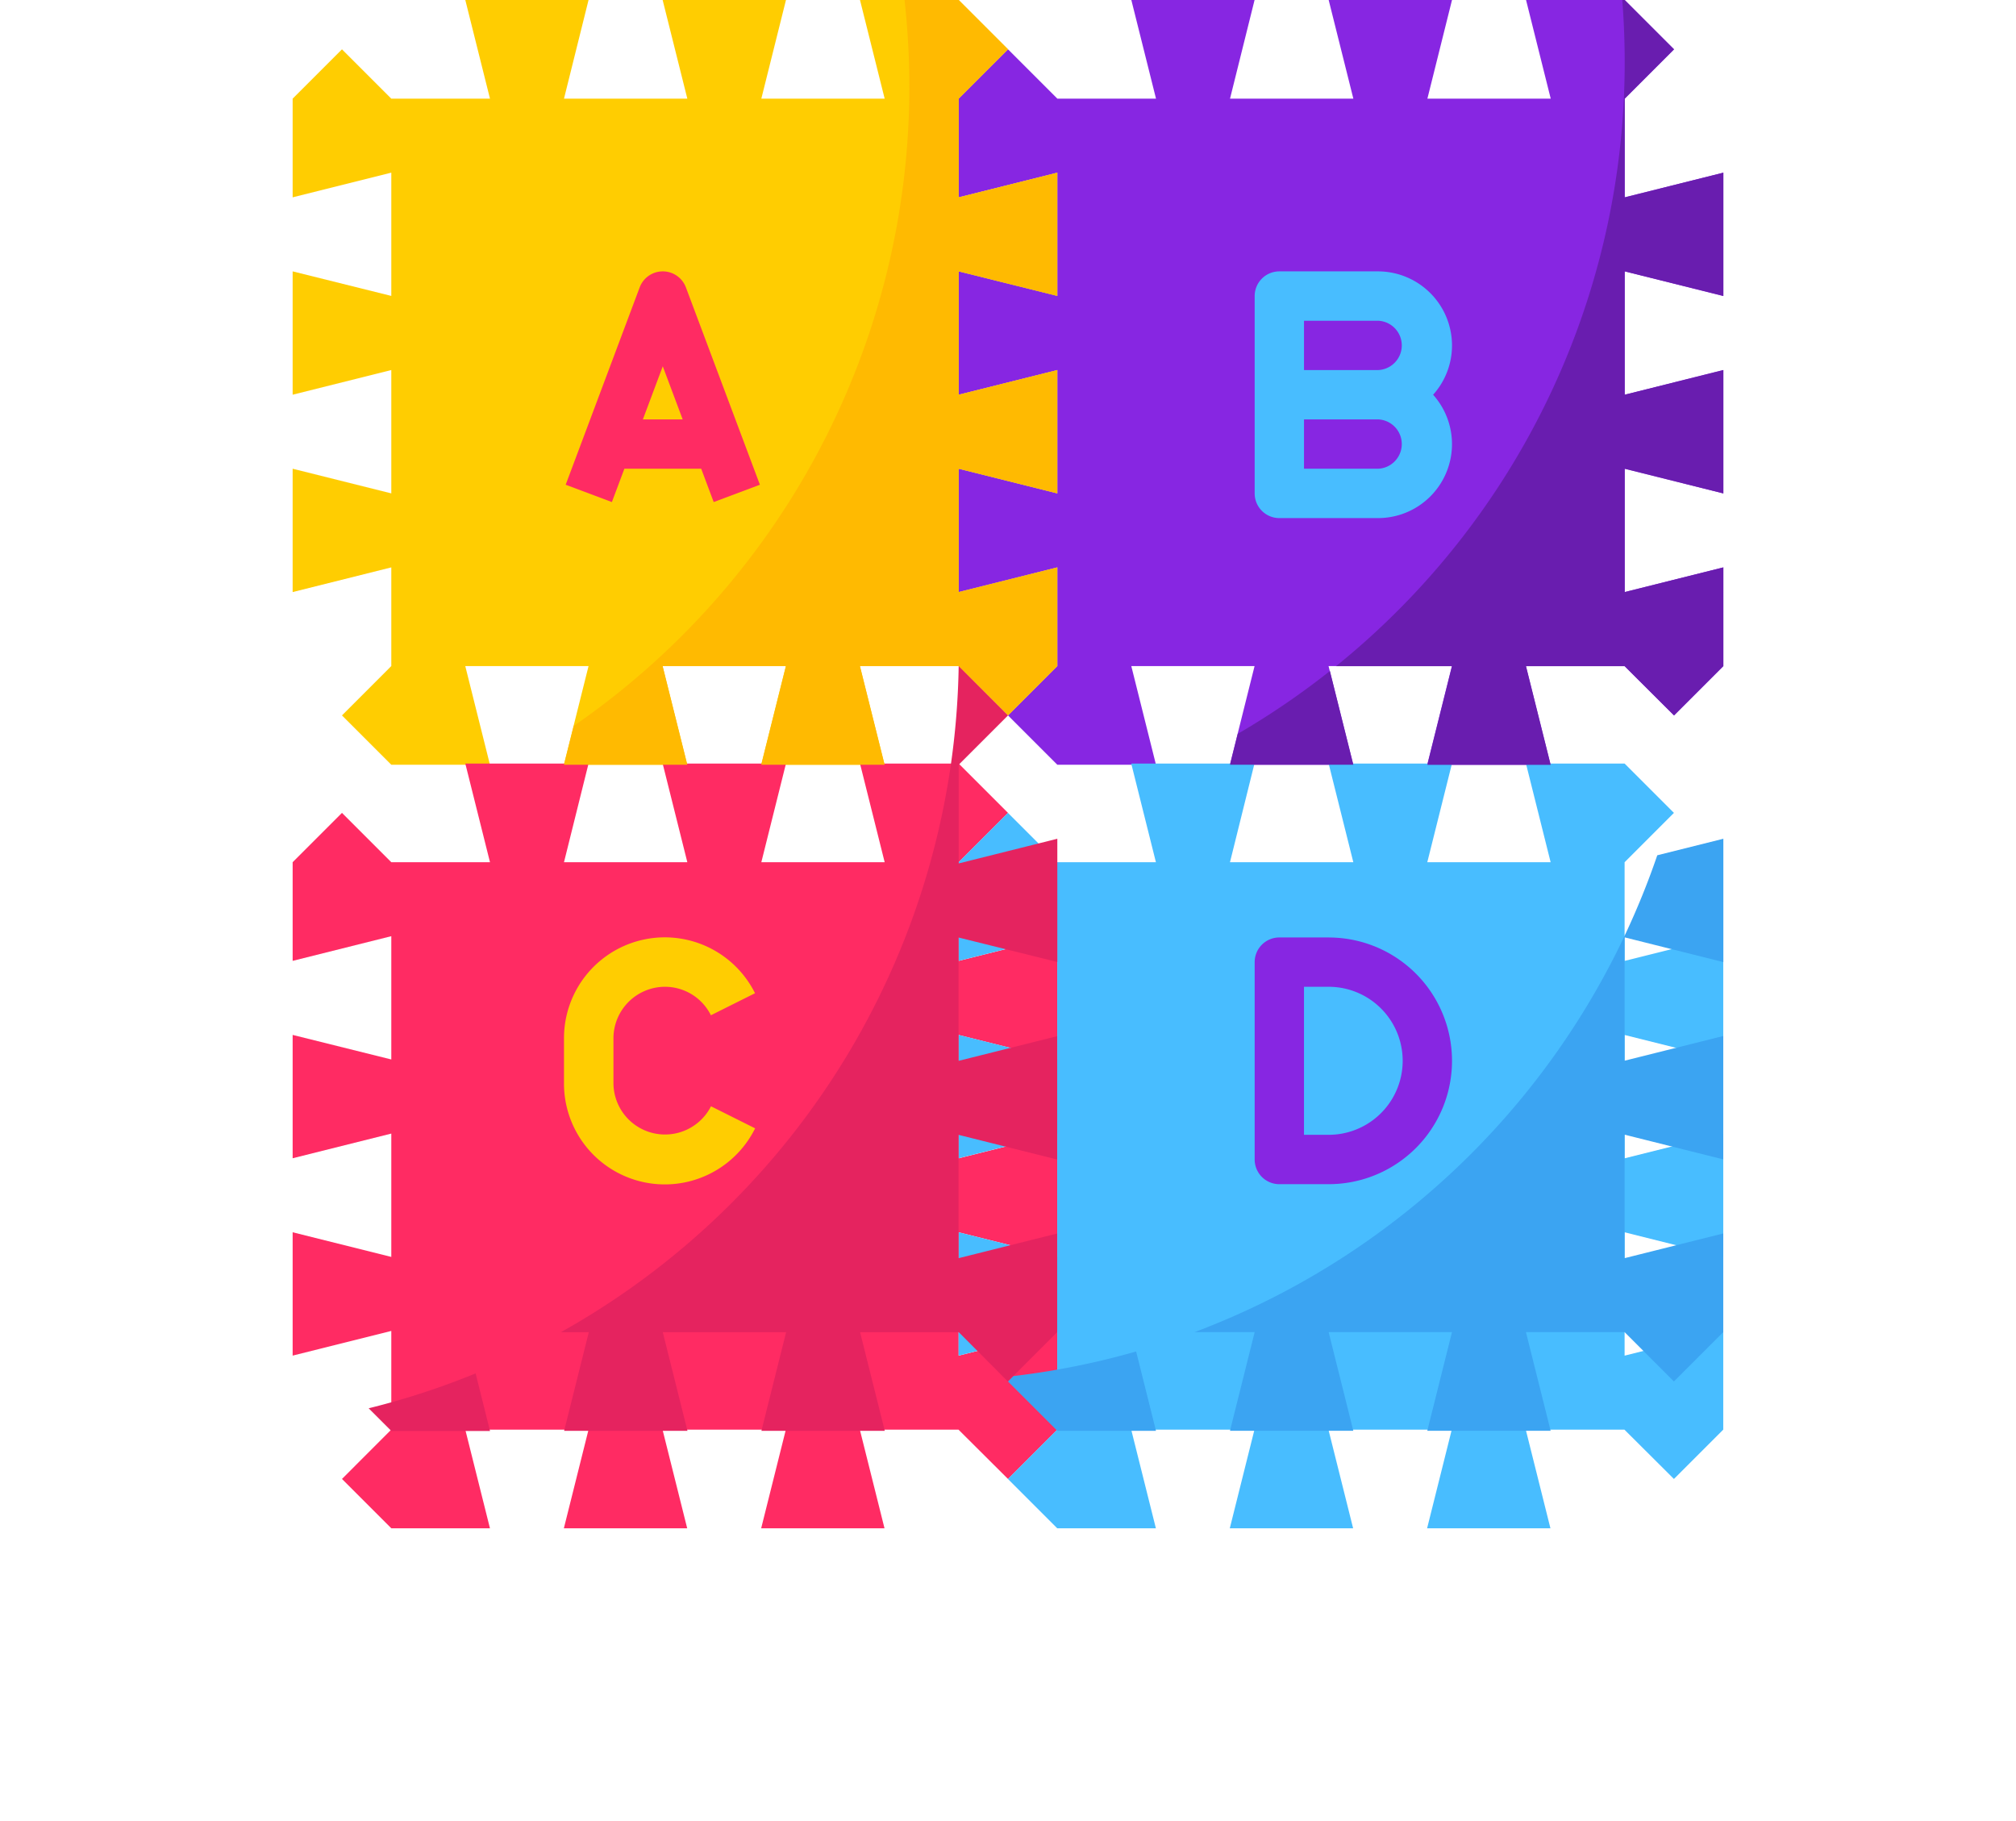 <svg xmlns="http://www.w3.org/2000/svg" xmlns:xlink="http://www.w3.org/1999/xlink" width="62" height="56" viewBox="0 0 62 56">
  <defs>
    <filter id="Path_430" x="0" y="14.483" width="41.517" height="41.517" filterUnits="userSpaceOnUse">
      <feOffset dy="3" input="SourceAlpha"/>
      <feGaussianBlur stdDeviation="3" result="blur"/>
      <feFlood flood-opacity="0.271"/>
      <feComposite operator="in" in2="blur"/>
      <feComposite in="SourceGraphic"/>
    </filter>
    <filter id="Path_431" x="20.483" y="14.483" width="41.517" height="41.517" filterUnits="userSpaceOnUse">
      <feOffset dy="3" input="SourceAlpha"/>
      <feGaussianBlur stdDeviation="3" result="blur-2"/>
      <feFlood flood-opacity="0.271"/>
      <feComposite operator="in" in2="blur-2"/>
      <feComposite in="SourceGraphic"/>
    </filter>
  </defs>
  <g id="flat" transform="translate(-15 -24)">
    <path id="Path_428" data-name="Path 428" d="M25.517,46l1.517,1.517h3.034l-.759-3.034H33.1l-.759,3.034h3.793l-.759-3.034h3.793l-.759,3.034h3.793l-.759-3.034h3.034L46,46l1.517-1.517V41.448l-3.034.759V38.414l3.034.759V35.379l-3.034.759V32.345l3.034.759V29.31l-3.034.759V27.034L46,25.517,44.483,24H41.448l.759,3.034H38.414L39.172,24H35.379l.759,3.034H32.345L33.1,24H29.31l.759,3.034H27.034l-1.517-1.517L24,27.034v3.034l3.034-.759V33.1L24,32.345v3.793l3.034-.759v3.793L24,38.414v3.793l3.034-.759v3.034Z" fill="#ffcd01"/>
    <path id="Path_429" data-name="Path 429" d="M241.517,46l1.517,1.517h3.034l-.759-3.034H249.1l-.759,3.034h3.793l-.759-3.034h3.793l-.759,3.034h3.793l-.759-3.034h3.034L262,46l1.517-1.517V41.448l-3.034.759V38.414l3.034.759V35.379l-3.034.759V32.345l3.034.759V29.31l-3.034.759V27.034L262,25.517,260.483,24h-3.034l.759,3.034h-3.793L255.172,24h-3.793l.759,3.034h-3.793L249.1,24H245.31l.759,3.034h-3.034l-1.517-1.517L240,27.034v3.034l3.034-.759V33.1L240,32.345v3.793l3.034-.759v3.793L240,38.414v3.793l3.034-.759v3.034Z" transform="translate(-195.517)" fill="#8726e2"/>
    <g transform="matrix(1, 0, 0, 1, 15, 24)" filter="url(#Path_430)">
      <path id="Path_430-2" data-name="Path 430" d="M25.517,262l1.517,1.517h3.034l-.759-3.034H33.1l-.759,3.034h3.793l-.759-3.034h3.793l-.759,3.034h3.793l-.759-3.034h3.034L46,262l1.517-1.517v-3.034l-3.034.759v-3.793l3.034.759v-3.793l-3.034.759v-3.793l3.034.759V245.31l-3.034.759v-3.034L46,241.517,44.483,240H41.448l.759,3.034H38.414L39.172,240H35.379l.759,3.034H32.345L33.1,240H29.31l.759,3.034H27.034l-1.517-1.517L24,243.034v3.034l3.034-.759V249.1L24,248.345v3.793l3.034-.759v3.793L24,254.414v3.793l3.034-.759v3.034Z" transform="translate(-15 -219.52)" fill="#ff2b63"/>
    </g>
    <g transform="matrix(1, 0, 0, 1, 15, 24)" filter="url(#Path_431)">
      <path id="Path_431-2" data-name="Path 431" d="M241.517,262l1.517,1.517h3.034l-.759-3.034H249.1l-.759,3.034h3.793l-.759-3.034h3.793l-.759,3.034h3.793l-.759-3.034h3.034L262,262l1.517-1.517v-3.034l-3.034.759v-3.793l3.034.759v-3.793l-3.034.759v-3.793l3.034.759V245.31l-3.034.759v-3.034L262,241.517,260.483,240h-3.034l.759,3.034h-3.793l.759-3.034h-3.793l.759,3.034h-3.793L249.1,240H245.31l.759,3.034h-3.034l-1.517-1.517L240,243.034v3.034l3.034-.759V249.1L240,248.345v3.793l3.034-.759v3.793L240,254.414v3.793l3.034-.759v3.034Z" transform="translate(-210.52 -219.52)" fill="#48bdff"/>
    </g>
    <path id="Path_432" data-name="Path 432" d="M115.5,112a.759.759,0,0,0-.71.492l-2.276,6.069,1.421.533.384-1.025h2.363l.384,1.025,1.421-.533-2.276-6.069A.759.759,0,0,0,115.5,112Zm-.612,4.552.612-1.633.612,1.633Z" transform="translate(-80.117 -79.655)" fill="#ff2b63"/>
    <path id="Path_433" data-name="Path 433" d="M342.069,114.276A2.279,2.279,0,0,0,339.793,112h-3.034a.759.759,0,0,0-.759.759v6.069a.759.759,0,0,0,.759.759h3.034a2.275,2.275,0,0,0,1.695-3.793A2.266,2.266,0,0,0,342.069,114.276Zm-2.276,3.793h-2.276v-1.517h2.276a.759.759,0,0,1,0,1.517Zm0-3.034h-2.276v-1.517h2.276a.759.759,0,0,1,0,1.517Z" transform="translate(-282.414 -79.655)" fill="#48bdff"/>
    <path id="Path_434" data-name="Path 434" d="M115.1,329.515a1.577,1.577,0,0,1,1.418.876l1.357-.678A3.1,3.1,0,0,0,112,331.1v1.38a3.1,3.1,0,0,0,5.878,1.388l-1.357-.678a1.586,1.586,0,0,1-3-.709V331.1A1.587,1.587,0,0,1,115.1,329.515Z" transform="translate(-79.655 -275.17)" fill="#ffcd01"/>
    <path id="Path_435" data-name="Path 435" d="M338.276,328h-1.517a.759.759,0,0,0-.759.759v6.069a.759.759,0,0,0,.759.759h1.517a3.793,3.793,0,1,0,0-7.586Zm0,6.069h-.759v-4.552h.759a2.276,2.276,0,0,1,0,4.552Z" transform="translate(-282.414 -275.172)" fill="#8726e2"/>
    <path id="Path_436" data-name="Path 436" d="M127.172,33.1V29.31l-3.034.759V27.034l1.517-1.517L124.138,24h-1.665a24.164,24.164,0,0,1,.148,2.655A23.868,23.868,0,0,1,112.3,46.322l-.3,1.195h3.793l-.759-3.034h3.793l-.759,3.034h3.793l-.759-3.034h3.034L125.655,46l1.517-1.517V41.448l-3.034.759V38.414l3.034.759V35.379l-3.034.759V32.345Z" transform="translate(-79.655)" fill="#ffba01"/>
    <path id="Path_437" data-name="Path 437" d="M328.238,243.527l-.238.95h3.793l-.721-2.883a23.948,23.948,0,0,1-2.835,1.933Z" transform="translate(-275.172 -196.96)" fill="#691daf"/>
    <path id="Path_438" data-name="Path 438" d="M374.29,33.1V29.31l-3.034.759V27.034l1.517-1.517L371.256,24h-.075q.074.939.075,1.9a23.849,23.849,0,0,1-8.878,18.586h3.568l-.759,3.034h3.793l-.759-3.034h3.034L372.773,46l1.517-1.517V41.448l-3.034.759V38.414l3.034.759V35.379l-3.034.759V32.345Z" transform="translate(-306.29)" fill="#691daf"/>
    <path id="Path_439" data-name="Path 439" d="M126.221,249.1V245.31l-3.034.759v-3.034l1.517-1.517L123.187,240h0a23.888,23.888,0,0,1-12.233,20.483h.858l-.759,3.034h3.793l-.759-3.034h3.793l-.759,3.034h3.793l-.759-3.034h3.034L124.7,262l1.517-1.517v-3.034l-3.034.759v-3.793l3.034.759v-3.793l-3.034.759v-3.793Z" transform="translate(-78.704 -195.517)" fill="#e5235f"/>
    <path id="Path_440" data-name="Path 440" d="M48.638,470.4l.7.7h3.034l-.443-1.771a23.716,23.716,0,0,1-3.29,1.073Z" transform="translate(-22.302 -403.095)" fill="#e5235f"/>
    <g id="Group_78" data-name="Group 78" transform="translate(46 49.793)">
      <path id="Path_441" data-name="Path 441" d="M256.167,463.024l-.167.167,1.517,1.517h3.034l-.61-2.44A23.783,23.783,0,0,1,256.167,463.024Z" transform="translate(-256 -446.501)" fill="#3ba4f2"/>
      <path id="Path_442" data-name="Path 442" d="M332.772,299.793V296l-2.032.508a23.963,23.963,0,0,1-14.23,14.664h1.848l-.759,3.034h3.793l-.759-3.034h3.793l-.759,3.034h3.793l-.759-3.034h3.034l1.517,1.517,1.517-1.517v-3.034l-3.034.759V305.1l3.034.759v-3.793l-3.034.759v-3.793Z" transform="translate(-310.772 -296)" fill="#3ba4f2"/>
    </g>
  </g>
</svg>
